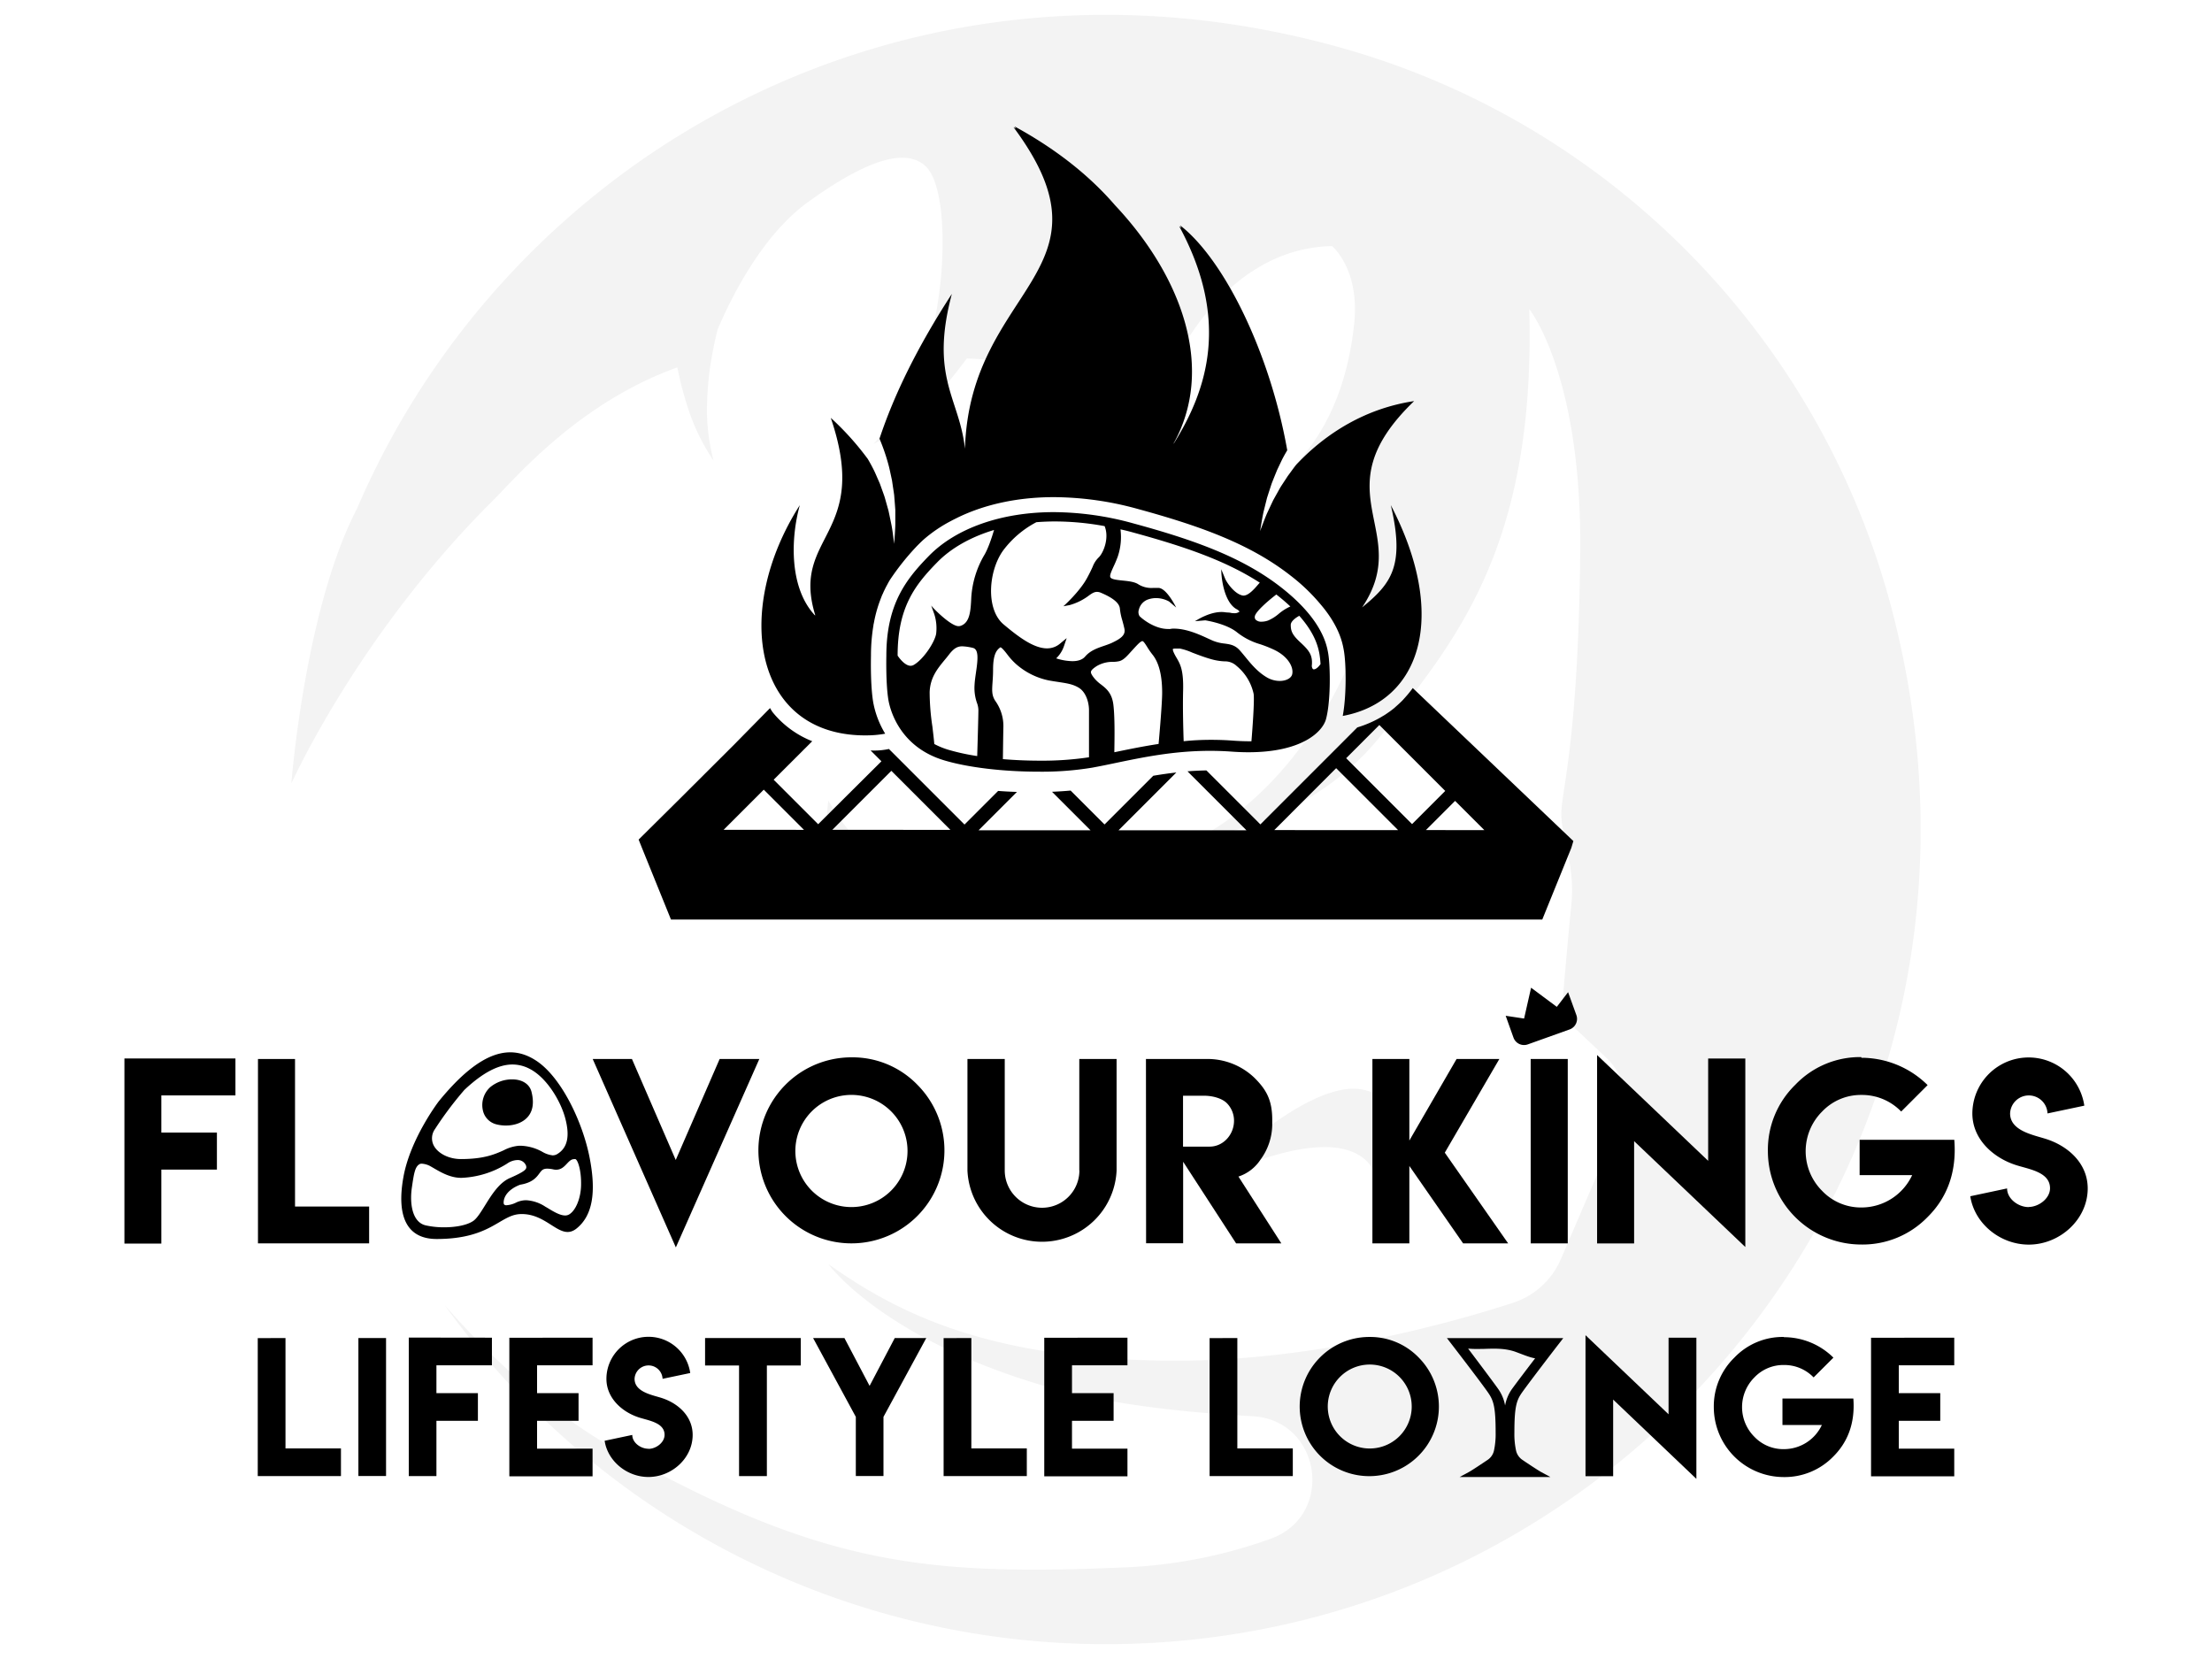 <svg id="Layer_1" data-name="Layer 1" xmlns="http://www.w3.org/2000/svg" viewBox="0 0 800 600"><defs><style>.cls-1{opacity:0.05;}</style></defs><g class="cls-1"><path d="M484.06,17C328.38-26.11,184.31,55.32,129.13,183.92c-18.92,36.38-23.76,99.43-23.76,99.43s24.12-53.85,72.84-102.26c8-7.91,30.84-35.33,66.77-48.22,0,.12,0,.24.07.37a122.79,122.79,0,0,0,4.86,17.51,76.1,76.1,0,0,0,8.16,15.83,73.62,73.62,0,0,1-2.39-17,116.8,116.8,0,0,1,1.13-16.78c.69-4.58,1.6-9.1,2.69-13.56C264.94,106.45,276,84.81,292.33,73c24.25-17.46,36.13-18.43,42.2-13.09s7.27,23.76,5.82,40a161.31,161.31,0,0,1-2.64,17.72c-1.25,4.72-2.7,9.4-4.42,14a115.57,115.57,0,0,1-7.11,15.24,74.1,74.1,0,0,1-10.28,13.7,77,77,0,0,0,14.79-9.92,126,126,0,0,0,12.72-13c2.16-2.6,4.24-5.29,6.25-8,9.09.32,20.59,1.43,29.24,4.69,16.73,6.31,32.25,12.86,58.2,33.71,0,0-5.08-7-10.09-13.62-5.3-7-5.43-15.24-2.28-22.75s21.83-42,57-42.68c0,0,10.19,8.24,8,28.37s-8.48,33.95-15.27,43.41c-2.89,4-6.43,8.68-9.54,12.73a13.38,13.38,0,0,0,1.43,17.89c8.17,7.74,22.8,21.27,27,32.38,0,0-4.29,21.14-22.72,46.12s-37.83,33.46-37.83,33.46,41.29-4.69,67.41-38.31c25.5-32.82,55.25-66.44,52.87-153.26,0,0,19.07,23.61,18.43,88s-6.15,84.06-6.79,93.12,5.17,18.75,3.55,34.59c-1.16,11.4-2.49,27-3.15,34.82a10.31,10.31,0,0,0,3.21,8.35l12.73,12a20.51,20.51,0,0,1,4.8,23.07l-21.37,49.66a28.34,28.34,0,0,1-17.28,15.77c-22.12,7.2-71,20.94-121.85,20.94-68.87,0-101.85-18.11-125.77-34.92,0,0,19.4,26.83,77.92,44,22.07,6.46,49.66,9.62,75.47,11,24.95,1.38,30,36,6.42,44.38a177.31,177.31,0,0,1-51.18,10.23c-72.75,3.23-109.93-.65-181.38-40.1-27.05-14.93-49.09-35.23-66-54.7A294.23,294.23,0,0,0,400,594.63c188.57,0,335.76-177.14,284.24-374.1C658.48,122,582.16,44.15,484.06,17Z"/><path d="M498.92,429.29s20.44-28.66-5.44-35.08c-20.69-5.13-58.39,34-58.39,34S492.87,397.44,498.92,429.29Z"/><path d="M299.58,289.55s-3.77,23.86,7.53,33.91,33.92,6.28,40.2,1.26C347.31,324.72,317.24,320.64,299.58,289.55Z"/></g><path d="M103.25,483.92v39.93h20.06v10H93.22v-49.9Z"/><path d="M129.62,483.92h10v49.9h-10Z"/><path d="M177.91,483.79v10H157.84v10.06h15v10h-15v20h-10v-50.1Z"/><path d="M214.31,483.79v10H194.24v10.06h15v10h-15v10.07h20.07v10h-30.1v-50.1Z"/><path d="M234.52,524c2.77,0,5.83-2.3,5.83-5.07,0-4.56-6.12-5.19-9.57-6.39-6.08-2.07-11.46-7.07-11.46-13.87a15.23,15.23,0,0,1,30.31-2.1l-10,2.1a5.07,5.07,0,0,0-10.13,0c0,4.5,5.69,5.7,9.16,6.73,6.3,1.81,11.85,6.61,11.85,13.56,0,8.41-7.55,15.21-16,15.21-7.72,0-14.7-5.66-15.84-13.09l10-2.12c0,2.78,3,5,5.85,5Z"/><path d="M289.61,483.92v9.93H277.35v40H267.29v-40H255v-9.93Z"/><path d="M305.4,483.92l9.1,17.3,9.1-17.3H335l-15.48,28.51v21.39h-10V512.43l-15.45-28.51Z"/><path d="M351.3,483.92v39.93h20.06v10H341.27v-49.9Z"/><path d="M407.76,483.79v10H387.7v10.06h15.05v10H387.7v10.07h20.06v10H377.67v-50.1Z"/><path d="M447.5,483.92v39.93h20.06v10H437.47v-49.9Z"/><path d="M513.12,491a25.17,25.17,0,1,1-17.89-7.47A24.39,24.39,0,0,1,513.12,491Zm-28.63,7.12a15.18,15.18,0,0,0,21.45,21.48,15.18,15.18,0,1,0-21.45-21.48Z"/><path d="M603.46,511.5V483.79h10.06v51.06l-30.1-28.67v27.71h-10v-51Z"/><path d="M645.15,483.61a25.49,25.49,0,0,1,17.93,7.4l-7.16,7.15a14.71,14.71,0,0,0-10.71-4.49,14.46,14.46,0,0,0-10.71,4.49,15.16,15.16,0,0,0,0,21.48,14.44,14.44,0,0,0,10.71,4.46,15.15,15.15,0,0,0,13.69-8.73H644.65V505.8h25.64c.71,9.33-2.35,16.1-7.28,21a24.51,24.51,0,0,1-17.89,7.4,25.33,25.33,0,0,1-25.3-25.3A24.53,24.53,0,0,1,627.26,491a24.14,24.14,0,0,1,17.86-7.47Z"/><path d="M706.78,483.79v10H686.72v10.06h15v10h-15v10.07h20.06v10H676.69v-50.1Z"/><path d="M564.15,485.54l1.22-1.59H523.3l1.23,1.59c.12.16,12.24,15.88,14,18.63,1.68,2.57,2.39,5.08,2.39,13.93a28.48,28.48,0,0,1-.62,6.6A5.49,5.49,0,0,1,538,528c-2,1.34-5.68,3.79-6.66,4.32l-3.43,1.86h32.8l-3.44-1.86c-1-.56-4.72-3-6.66-4.33a5.51,5.51,0,0,1-2.28-3.24,28,28,0,0,1-.63-6.64c0-8.85.7-11.36,2.38-13.93C551.9,501.42,564,485.7,564.15,485.54Zm-17.59,17.2a14.88,14.88,0,0,0-2.22,5.58,14.88,14.88,0,0,0-2.22-5.58c-1.11-1.7-11.15-15-11.15-15a37.77,37.77,0,0,0,5,.1c.52,0,.84,0,.84,0,3.64-.12,7.36-.27,11.11,1,2.76,1,5.19,2.07,7.28,2.42C555.2,491.23,547.37,501.5,546.56,502.74Z"/><path d="M85.15,382.81v13.36H58.35v13.44h20.1V423H58.35v26.76H45V382.81Z"/><path d="M106.7,383v53.36h26.8v13.32H93.3V383Z"/><path d="M244.43,451.14,214.36,383h14.19l15.84,36.52L260.27,383h14.35Z"/><path d="M331.86,392.4a33.64,33.64,0,1,1-23.9-10A32.65,32.65,0,0,1,331.86,392.4Zm-38.26,9.52a20.28,20.28,0,0,0,28.67,28.7,20.28,20.28,0,1,0-28.67-28.7Z"/><path d="M390.34,423.3V383h13.49v40.37a27,27,0,0,1-53.94,0V383h13.49V423.3a13.48,13.48,0,0,0,27,0Z"/><path d="M414.45,383h21.76a24.51,24.51,0,0,1,17.46,6.79c4.06,4.05,6.45,7.76,6.45,15.13v1.74a21.59,21.59,0,0,1-4.22,12.7,15.18,15.18,0,0,1-8,6.16l15.51,24.16H447.05L427.9,420.16v29.49H414.5Zm31.85,22.34a9,9,0,0,0-2.64-6.41c-1.74-1.69-5-2.65-8.28-2.65h-7.52v18.41H433v0h4.46C442.38,414.7,446.3,410.39,446.3,405.31Z"/><path d="M509.71,383v29.49L526.79,383h15.47l-19.73,33.88,22.91,32.8H529.15l-19.44-28v28H496.35V383Z"/><path d="M553.59,383H567v66.68h-13.4Z"/><path d="M617.78,419.83v-37h13.44V451L591,412.71v37H577.61V381.57Z"/><path d="M673.2,382.56a34.07,34.07,0,0,1,23.95,9.88L687.59,402a19.7,19.7,0,0,0-14.31-6A19.34,19.34,0,0,0,659,402a20.26,20.26,0,0,0,0,28.7,19.36,19.36,0,0,0,14.31,6A20.23,20.23,0,0,0,691.56,425h-19V412.22h34.24c1,12.46-3.13,21.5-9.72,28a32.72,32.72,0,0,1-23.9,9.88,33.82,33.82,0,0,1-33.8-33.79,32.83,32.83,0,0,1,9.93-24,32.32,32.32,0,0,1,23.87-10Z"/><path d="M733.63,436.52c3.7,0,7.79-3.07,7.79-6.77,0-6.09-8.17-6.94-12.78-8.54-8.13-2.77-15.31-9.44-15.31-18.52a20.35,20.35,0,0,1,40.49-2.81l-13.31,2.81a6.77,6.77,0,0,0-13.53,0c0,6,7.6,7.6,12.23,9,8.42,2.43,15.84,8.84,15.84,18.12,0,11.24-10.09,20.32-21.32,20.32-10.31,0-19.63-7.56-21.15-17.49l13.31-2.83c0,3.72,4,6.75,7.8,6.75Z"/><path d="M179.5,406.63a13.8,13.8,0,0,0,3.44.43c3.53,0,6.52-1.26,8.2-3.44s2-5.16,1.07-8.81c-.74-2.78-3.36-4.44-7-4.44a12.39,12.39,0,0,0-7.92,2.82,8.74,8.74,0,0,0-2.65,8.39A6.63,6.63,0,0,0,179.5,406.63Z"/><path d="M213.2,418.47c-2.54-12.78-10.17-28.82-19.19-34.8s-19.88-4.35-35.36,14.68c0,0-10.18,13.32-12.72,27.19s.84,22.56,12,22.56c19.42,0,22.8-8.58,30.05-9,10.18-.54,14.57,10.06,20.58,5.17C214.28,439.65,215.74,431.25,213.2,418.47ZM157.28,408.4a128.29,128.29,0,0,1,10.66-14.21c6.56-6.17,12.27-9.2,17.4-9.2a13.41,13.41,0,0,1,6.18,1.55c6.17,3.13,11.27,11.63,12.94,18s.79,10.53-2.81,12.77a3.21,3.21,0,0,1-1.76.54h0a9.38,9.38,0,0,1-3.75-1.28,17.15,17.15,0,0,0-7.85-2.2h-.57a14.59,14.59,0,0,0-5.57,1.66c-3.15,1.4-7.06,3.16-15.45,3.16-4.25,0-8.18-1.92-9.76-4.77A5.7,5.7,0,0,1,157.28,408.4Zm18.15,27.53c-1.51,2.43-2.93,4.73-4.3,5.66-2.11,1.43-6,2.28-10.52,2.28a30.55,30.55,0,0,1-6.61-.69c-5-1.13-5.86-8.05-5.05-13.63.78-5.38,1.16-7.6,2.81-8.53a1.64,1.64,0,0,1,.77-.16,7.53,7.53,0,0,1,2.75.72c.47.24,1,.56,1.64.93,2.51,1.46,5.94,3.47,9.81,3.47H167a33.44,33.44,0,0,0,16.38-5.13,6.8,6.8,0,0,1,3.7-1.3,3.2,3.2,0,0,1,3.21,2.12c.18,1,.3,1.69-5.92,4.4C180.49,427.78,177.8,432.11,175.43,435.93Zm34.72-7.2c-.11,4.67-1.93,9.08-4.32,10.49a2.79,2.79,0,0,1-1.45.37c-1.86,0-4.2-1.41-6.08-2.55-.33-.2-.65-.4-1-.58a14,14,0,0,0-7-2.38,8.5,8.5,0,0,0-3.58.81,9.07,9.07,0,0,1-3.53,1,1.12,1.12,0,0,1-.87-.27c-.09-.11-.34-.58,0-1.93,1-3.47,5.29-5.05,5.85-5.23,4.42-.74,5.86-2.67,6.9-4.08.82-1.11,1.27-1.72,2.89-1.72a11.18,11.18,0,0,1,2.21.28,4.45,4.45,0,0,0,1,.1c1.81,0,2.89-1.15,3.85-2.17s1.62-1.66,2.72-1.66h.33C208.89,419.34,210.29,423.1,210.15,428.73Z"/><path d="M552.6,377.7l15.07-5.39a4.06,4.06,0,0,0,2.45-5.18l-3-8.29-4.08,5.3-9.3-6.92-2.53,11.15-6.66-1,2.83,7.92A4.06,4.06,0,0,0,552.6,377.7Z"/><path d="M375.71,279.09c-13,0-25.82-1.55-34.33-4.13-16.54-5-19.64-19.13-20.09-21.9-.93-5.72-.75-14.86-.73-15.88,0-18.79,7.26-27.79,15.35-36.09,9.83-10.09,26.31-15.87,45.2-15.87a109.37,109.37,0,0,1,28.7,4.05c22.09,6,39.68,12.29,53.69,23.29,14.67,11.52,16.31,20.63,16.84,23.62.81,4.51,1,17.41-.79,23.95-1.22,4.43-8.52,11.93-28.07,11.93-2,0-4-.08-6.07-.23-2.58-.19-5.21-.28-7.81-.28-13,0-24.26,2.33-34.17,4.4-3,.63-5.81,1.21-8.51,1.7A111.46,111.46,0,0,1,375.71,279.09Zm-13-4.54c4.41.37,8.93.56,13.43.56a113.7,113.7,0,0,0,17.71-1.23c0-4.4,0-14.73,0-17,0-2.92-1.13-6.57-3.66-8.13-2.1-1.29-4.19-1.61-7.34-2.09-1.05-.16-2.19-.33-3.46-.56a25.58,25.58,0,0,1-12-6,23.56,23.56,0,0,1-3.07-3.39c-.77-1-2-2.57-2.52-2.6-1.29.92-2.64,2.37-2.64,8.07,0,1.74-.1,3.19-.19,4.48-.21,3-.34,4.8,1,6.84a15.59,15.59,0,0,1,2.92,9.29C362.83,265.18,362.75,271.29,362.71,274.55Zm-24.81-5.47a28.09,28.09,0,0,0,5,2.06,78.24,78.24,0,0,0,10.52,2.3c.15-5,.43-14.56.43-16.64a7.81,7.81,0,0,0-.52-2.59,16.35,16.35,0,0,1-.87-6.48c.06-1.43.3-3,.53-4.62.72-4.86,1-8.34-1.2-8.81a19.5,19.5,0,0,0-3.75-.55c-1.57,0-2.93.5-4.83,3-.52.68-1.07,1.34-1.62,2-2.55,3.11-5.19,6.32-5.37,11.59a84.82,84.82,0,0,0,1,12.48C337.48,265.08,337.75,267.22,337.9,269.08Zm75.26-37.21c-.14,0-.57.1-1.49,1s-1.88,2-2.62,2.8c-1.61,1.79-2.77,3.08-4.29,3.46a10.81,10.81,0,0,1-2.23.24,11.23,11.23,0,0,0-5.84,1.5c-1.37.88-2.05,1.54-2.13,2.08s.34,1.3,1.41,2.59a14,14,0,0,0,2.21,2c1.85,1.43,3.95,3.06,4.48,7.28.56,4.49.43,12.08.36,16.61l0,.63c5.06-1.05,10.28-2.13,16-3,.44-4.88,1.29-14.94,1.29-18.53,0-6.29-1.18-10.93-3.5-13.79a27,27,0,0,1-2-2.9C414.19,232.88,413.56,231.87,413.16,231.87Zm24.91,35.7c2.69,0,5.39.1,8,.3,2,.14,3.93.22,5.79.22h.74c.35-4.28,1.14-14.74.79-17.17a18,18,0,0,0-6.15-10.07,6.09,6.09,0,0,0-4.35-1.66,20.58,20.58,0,0,1-4.59-.72c-2.53-.69-5.08-1.67-7.14-2.46a21.83,21.83,0,0,0-4.43-1.45l-.77,0-.82,0c-.81,0-.95.16-.95.16s-.14.32.36,1.38c.32.7.66,1.29,1,1.86,1.3,2.24,2.52,4.36,2.34,11.75-.17,6.39.06,14.39.2,18.36C431.52,267.71,434.79,267.57,438.07,267.57ZM424.5,227.35c4.53,0,9,2,12.58,3.66l1.41.64a15.29,15.29,0,0,0,4.37,1.1c1.92.26,3.73.5,5.43,2.36.67.73,1.34,1.56,2.06,2.43,2.06,2.52,4.38,5.38,7.69,7.36a9.26,9.26,0,0,0,4.78,1.37c2.33,0,4.19-1,4.52-2.41.58-2.49-1.38-6.28-6.23-8.71a43.87,43.87,0,0,0-5.36-2.16,24.48,24.48,0,0,1-8.25-4.21c-3.92-3.27-11.52-4.42-11.6-4.43l-3.76.32c.17,0,5.83-4,11-3.23.75.11,1.42.06,1.95.2a4.77,4.77,0,0,0,1.15.13,2.87,2.87,0,0,0,2.06-.59h0a2.88,2.88,0,0,0-1.1-.88c-4.28-2.4-5.51-10.53-5.51-14.41l1.42,3.45c.79,1.75,3.47,5.37,6.15,6a1.86,1.86,0,0,0,.48.06c1.82,0,3.92-2.43,5.18-3.89l.41-.47,0,0,.3-.3c-12.59-8.13-27.65-13.21-46.3-18.29-1.31-.36-2.66-.7-4.09-1a22.12,22.12,0,0,1-1,9.89c-.51,1.35-1,2.51-1.5,3.54-1.22,2.69-1.59,3.68-.89,4.2s2.45.7,4.14.88c2.17.22,4.4.45,5.8,1.42a9,9,0,0,0,5.39,1.24h1.73c3,0,6.38,6.95,6.47,7.1l-2.56-2.18a9.86,9.86,0,0,0-4.72-1.23,8.85,8.85,0,0,0-2.62.4,5.17,5.17,0,0,0-3.58,3.74,2.79,2.79,0,0,0,.24,2.39c1.29,1.29,5.65,4.64,10.29,4.64a7.14,7.14,0,0,0,.8,0C423.64,227.37,424.07,227.35,424.5,227.35Zm45.4-4.64c-1.17.63-3.08,1.95-3.08,3.29,0,2.16.5,3.58,3.42,6.27,3.14,2.9,4.48,4.55,4.23,8.15a1.93,1.93,0,0,0,.31,1.49.51.51,0,0,0,.4.17c.52,0,1.44-.51,2.41-1.91a35.62,35.62,0,0,0-.4-3.67C476.65,233.48,475.3,228.79,469.9,222.71ZM324.64,237.12c1.23,1.82,3.05,3.67,4.69,3.67a2.26,2.26,0,0,0,1.11-.3c3.41-1.92,7.47-7.94,8.12-11.2a16.73,16.73,0,0,0-.66-7.17L336.78,219c1.09,1.43,7.21,7.46,9.88,7.46a2.3,2.3,0,0,0,.83-.14c3.36-1.18,3.57-5.61,3.79-10.3a34.68,34.68,0,0,1,4.54-15c1.58-2.52,3-7,3.69-9.35-8.49,2.56-15.57,6.59-20.56,11.7-7.83,8-14.31,16.1-14.31,33.61Zm57.39,1a20.41,20.41,0,0,0,5.79,1c2.13,0,3.68-.56,4.63-1.67,1.82-2.12,4.28-3,6.67-3.82,1-.33,1.87-.65,2.72-1,3.5-1.62,5.31-2.93,4.82-5.23-.27-1.26-.55-2.25-.79-3.12a22,22,0,0,1-.85-4.17c-.18-2-2.49-3.89-6.86-5.73a3.66,3.66,0,0,0-1.41-.32c-1.16,0-2.17.75-3.44,1.7a21,21,0,0,1-6.47,3.08l-2.26.42c.05,0,5.86-5.25,8.5-10.09,1.1-2,1.69-3.3,2.11-4.23a9.27,9.27,0,0,1,2.22-3.39c1.71-1.71,3.83-7,2.09-11.27a99.79,99.79,0,0,0-17.92-1.69c-2.28,0-4.55.09-6.76.27a35.63,35.63,0,0,0-12.05,10.27c-5.34,7.47-6.3,21.26.2,26.7,5,4.19,10.73,8.66,15.69,8.66a7.2,7.2,0,0,0,4.71-1.71l2.41-2-1,2.95A11,11,0,0,1,382,238.09ZM461.61,215c-3.61,2.76-7.51,6.33-7.77,7.86a1.45,1.45,0,0,0,.27,1.24,2.85,2.85,0,0,0,2.19.74,7,7,0,0,0,2.36-.44,14.9,14.9,0,0,0,3.82-2.41,17.71,17.71,0,0,1,4.19-2.65c-1.51-1.43-3.18-2.86-5-4.28Z"/><path d="M510.94,248.84c-.46.66-.95,1.27-1.45,1.89-.37.46-.76.9-1.15,1.34s-.59.66-.89,1-.63.65-1,1-.76.72-1.16,1.07-.68.61-1,.9c-.56.46-1.14.9-1.73,1.33l-.85.59c-.51.35-1,.69-1.57,1l-.76.46a40.37,40.37,0,0,1-8.49,3.66l-7.65,7.66-3.58,3.58-23.83,23.83-19.52-19.52c-2.33.05-4.62.15-6.84.33l21.32,21.32-46.25,0,20.9-20.9c-2.87.32-5.65.73-8.34,1.18l-17.63,17.62-12.26-12.26c-2.14.19-4.39.34-6.73.44l13.92,13.92-40.48,0,13.87-13.87c-2.29-.07-4.57-.19-6.8-.36l-12.16,12.16-27.34-27.33a25.08,25.08,0,0,1-6.63.53l3.92,3.92L295.9,298.09,279.81,282l13.94-13.93a35.13,35.13,0,0,1-14.33-10.5,14.47,14.47,0,0,1-.91-1.49l-13.16,13.37-19.25,19.2-15.13,15,1.2,3,10.5,25.92H557.78l10.51-25.92.74-2.47ZM261.71,300.11l14.52-14.52,14.54,14.54Zm39.32,0,21.34-21.33,21.36,21.36Zm159.83.1,22.38-22.39,22.41,22.41Zm26-26,12-12,23.83,23.84-12,12Zm28.84,26,10.55-10.56,10.58,10.57Z"/><path d="M503,182.68c5.19,22.07.11,28.44-10.38,37,18.82-27.9-15.57-41.53,18.82-74.62-17.28,2.59-31.6,11.32-42.52,22.87l-.17.19c-.7.87-1.35,1.78-2,2.67l-1,1.36-.92,1.41c-.62.95-1.26,1.89-1.86,2.86l-1.67,3-.84,1.51-.73,1.55-1.47,3.13c-.92,2.11-1.69,4.3-2.55,6.47.42-2.28.75-4.6,1.25-6.89l.85-3.42.43-1.72.54-1.69,1.1-3.38c.42-1.11.88-2.21,1.32-3.32l.68-1.67.77-1.62c.53-1.08,1-2.18,1.6-3.24.41-.77.86-1.53,1.3-2.29-6.25-35.34-22.83-69-38.75-81.34.18.33.34.67.52,1-.29-.24-.57-.48-.86-.7C445,116,436.49,141.2,424.55,160.35l-.15.12c14.92-26.68,3.63-59.9-21.15-86.26-9.32-10.81-21.48-20.4-36.36-28.51l.59.81c-.31-.17-.62-.35-.93-.51,39.06,52.54-15.78,57.46-17.56,116.3-1.95-18.29-12.82-25.68-4.74-56-12.42,19.09-20.94,36.56-26.17,52.36a72.43,72.43,0,0,1,3.35,9.82c.31,1.17.54,2.36.8,3.53l.38,1.76.26,1.78c.17,1.18.37,2.35.52,3.53l.28,3.55.13,1.77,0,1.77,0,3.52c-.05,2.35-.27,4.68-.4,7-.33-2.32-.56-4.62-1-6.89l-.7-3.39-.36-1.68-.46-1.65-.93-3.29c-.36-1.09-.76-2.15-1.14-3.22l-.57-1.59-.67-1.55c-.46-1-.88-2.07-1.37-3.08-.73-1.5-1.52-2.95-2.36-4.37a101.9,101.9,0,0,0-13.38-14.86c14.59,42.8-14.6,42.26-5.62,71.34l-.09.11c-9.3-9.88-8.86-27.7-5.49-39.87-24.62,38.53-16.66,84.47,25.29,83.24a37,37,0,0,0,5.59-.59,33.53,33.53,0,0,1-4.34-11.41c-1-6-.84-14.92-.8-16.82a65.84,65.84,0,0,1,.9-11c0-.26.09-.51.14-.77s.07-.37.1-.55c.13-.65.26-1.29.41-1.91v0a47.22,47.22,0,0,1,1.69-5.6l.28-.75.09-.23.36-.94c.15-.33.31-.64.46-1s.28-.63.43-.93c.24-.49.48-1,.73-1.45s.59-1.11.89-1.64l.33-.56A90.39,90.39,0,0,1,331.14,198c.59-.65,2.07-2.11,2.73-2.71a50.61,50.61,0,0,1,10.1-6.89c.24-.14.49-.26.73-.39l1.16-.58c9.89-4.93,22-7.63,35.25-7.63A115.2,115.2,0,0,1,411.25,184c22.73,6.2,40.9,12.7,55.63,24.27a68.41,68.41,0,0,1,10.77,10.35c6.81,8,7.91,14.08,8.35,16.52.89,4.93,1,16.51-.38,23.79C513.83,253.71,523.91,222.85,503,182.68Z"/></svg>